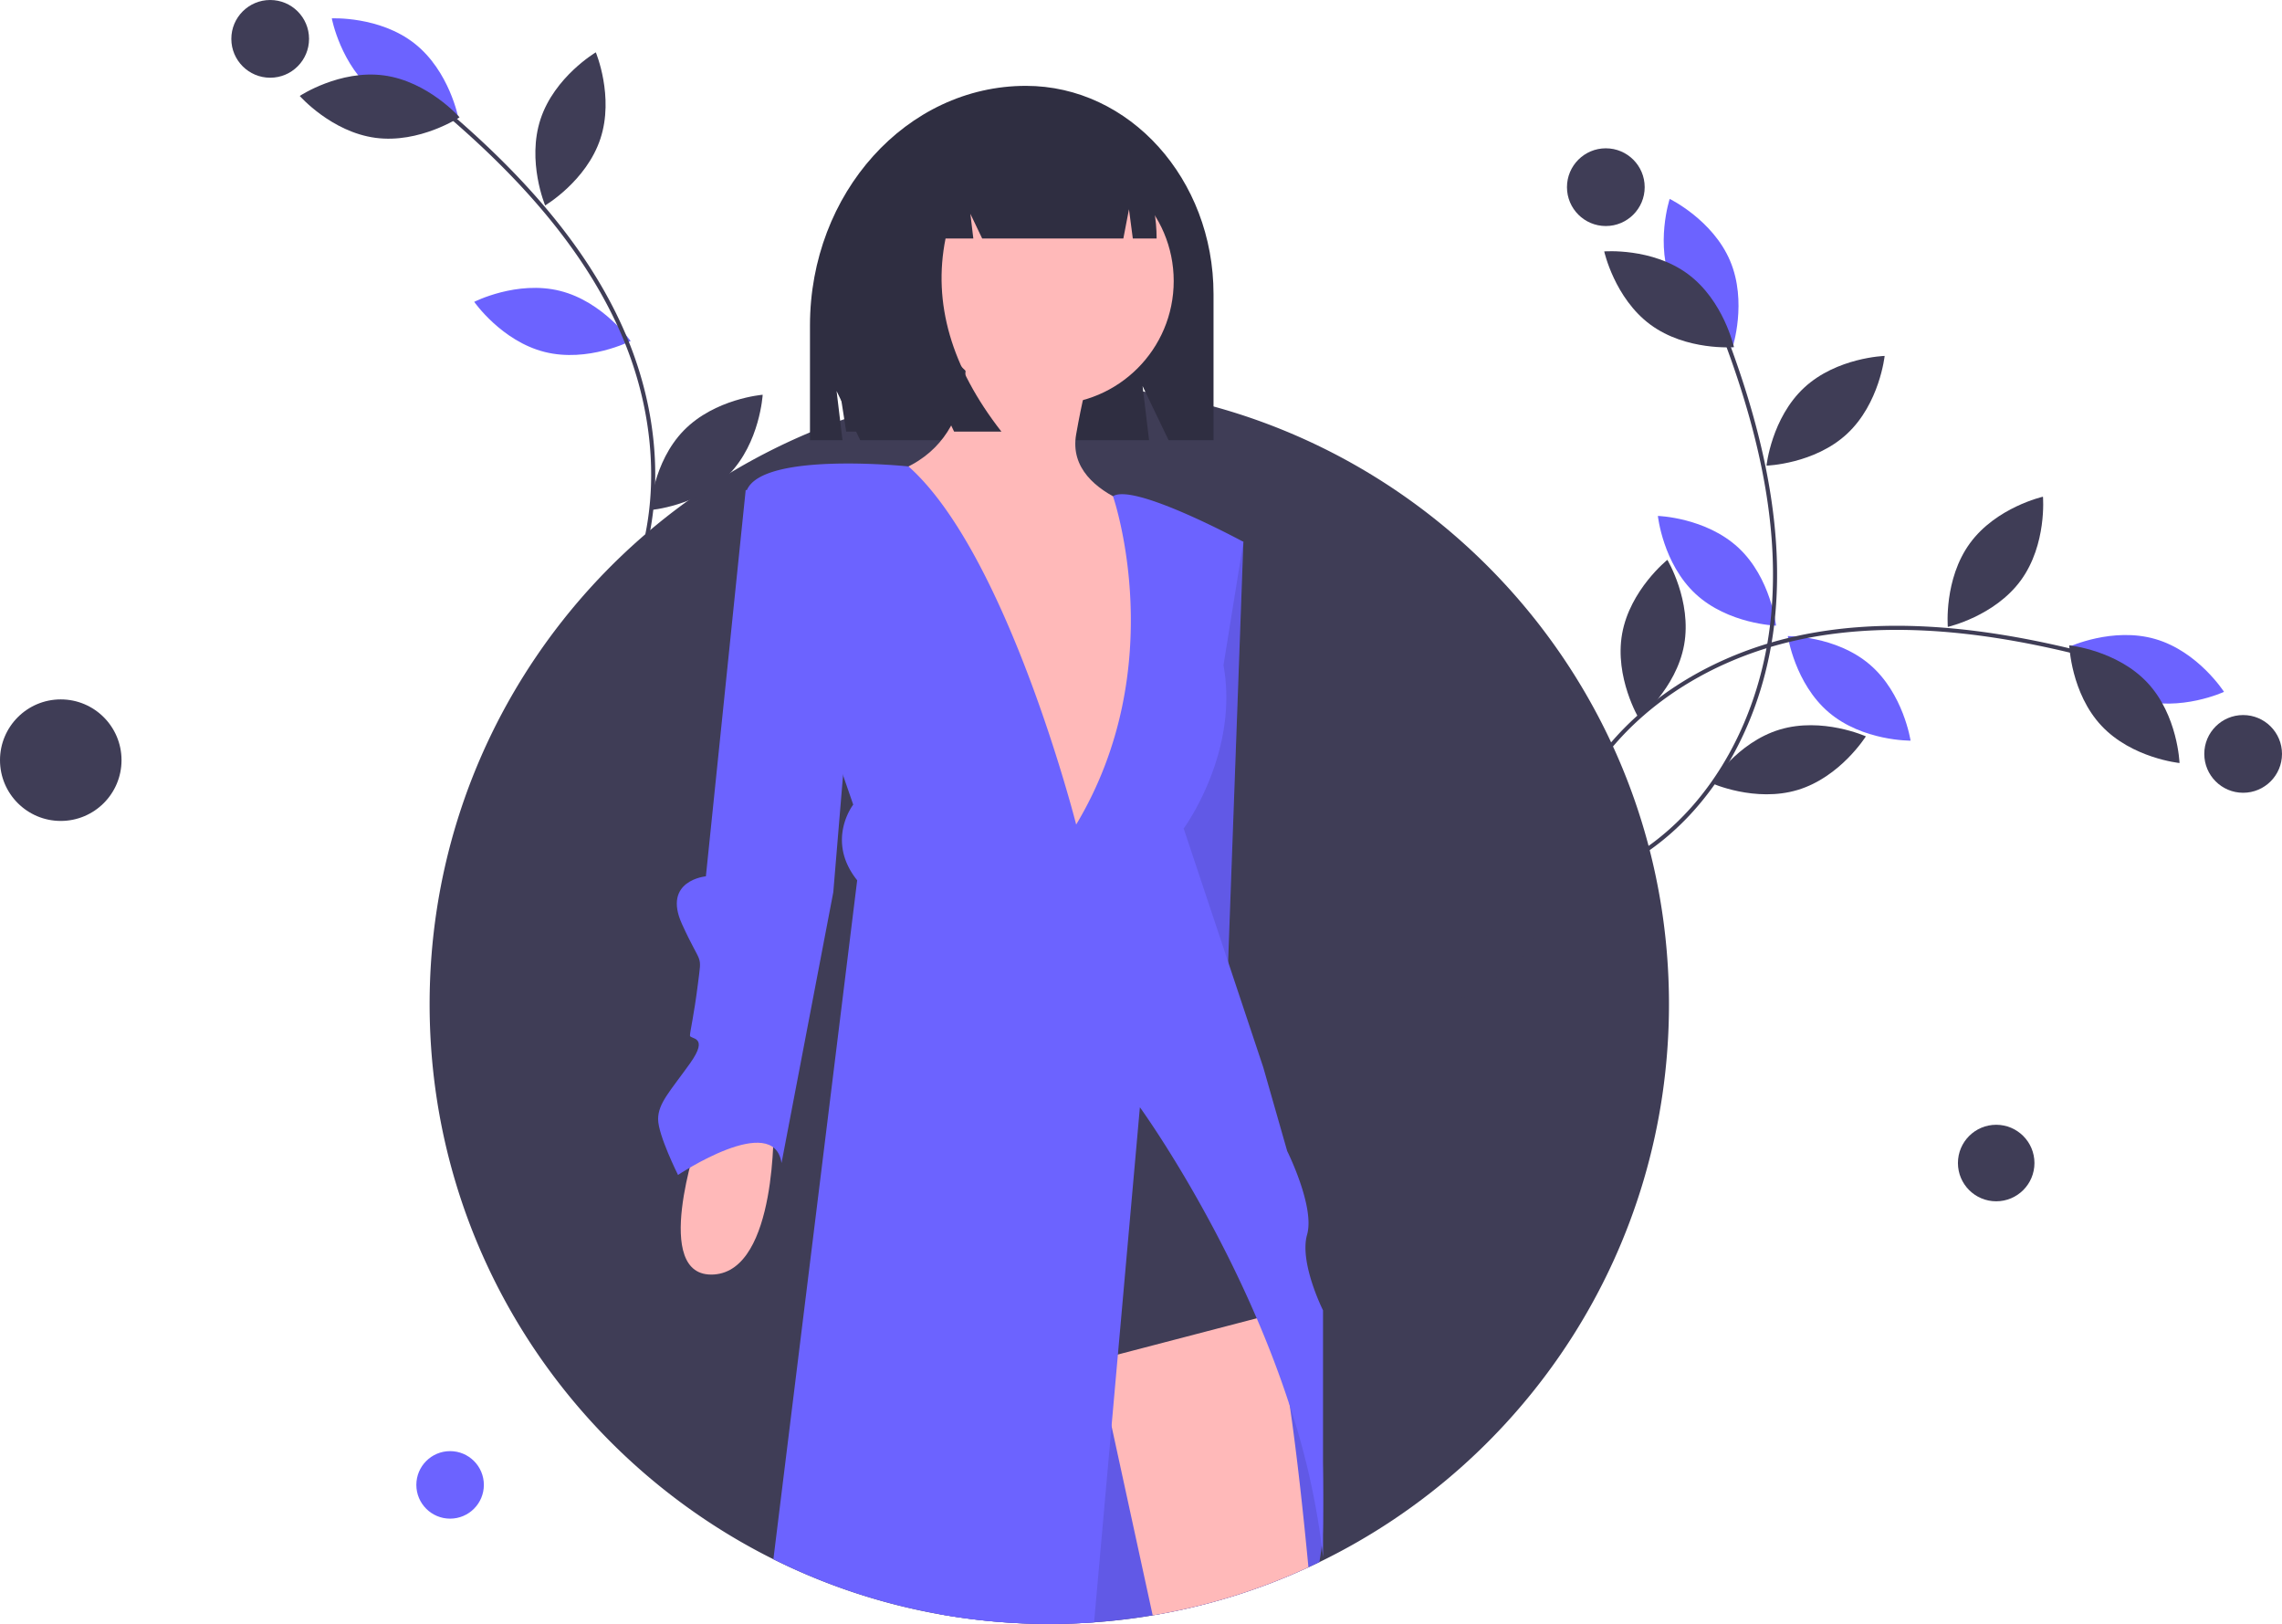 <svg xmlns="http://www.w3.org/2000/svg" width="1220.979" height="868.809" viewBox="0 0 1220.979 868.809">
  <g id="undraw_swipe_xh98" transform="translate(0 -0.004)">
    <path id="Path_648" data-name="Path 648" d="M947.016,518.008c0,131.321-76.346,244.806-187.073,298.5q-2.89,1.411-5.833,2.747a328.425,328.425,0,0,1-83.338,25.715q-15.445,2.594-31.361,3.743-11.867.853-23.954.854a332.928,332.928,0,0,1-58.532-5.154,329.071,329.071,0,0,1-89.1-29.457C358.8,760.658,283.9,648.07,283.9,518.008c0-137.723,83.973-255.836,203.52-305.92q7.96-3.348,16.14-6.27c.734-.274,1.467-.525,2.2-.788.9-.317,1.795-.624,2.692-.93a329.785,329.785,0,0,1,44.273-11.73h.011c.788-.143,1.576-.3,2.364-.438q7.124-1.314,14.367-2.32c1.7-.23,3.392-.459,5.1-.656,2.648-.339,5.307-.624,7.978-.9q16.233-1.592,32.915-1.608,10,0,19.85.58,7.025.427,13.963,1.116h.01q8.29.854,16.436,2.09c.383.055.767.12,1.138.175a327,327,0,0,1,36.472,7.813C843.8,236.73,947.016,365.316,947.016,518.008Z" transform="translate(-54.033 19.247)" fill="#3f3d56"/>
    <path id="Path_649" data-name="Path 649" d="M349.652,145.143c23.109,5.789,37.749,26.826,37.749,26.826s-22.828,11.652-45.937,5.864-37.748-26.825-37.748-26.825S326.543,139.355,349.652,145.143Z" transform="translate(-49.988 10.486)" fill="#6c63ff"/>
    <path id="Path_650" data-name="Path 650" d="M263.878,63.725c18.71,14.747,44.307,13.468,44.307,13.468s-4.737-25.188-23.447-39.935S240.431,23.79,240.431,23.79,245.168,48.978,263.878,63.725Z" transform="translate(-62.906 -13.962)" fill="#6c63ff"/>
    <path id="Path_651" data-name="Path 651" d="M271.174,49.206C294.787,52.361,311.7,71.62,311.7,71.62s-21.374,14.143-44.987,10.988-40.523-22.414-40.523-22.414S247.562,46.05,271.174,49.206Z" transform="translate(-65.813 -8.862)" fill="#3f3d56"/>
    <path id="Path_652" data-name="Path 652" d="M333.682,74.54c-7.484,22.617,2.444,46.245,2.444,46.245s22.064-13.041,29.548-35.657-2.445-46.244-2.445-46.244S341.167,51.923,333.682,74.54Z" transform="translate(-44.441 -10.875)" fill="#3f3d56"/>
    <path id="Path_653" data-name="Path 653" d="M399.917,210.105c-16.645,17.044-18.083,42.633-18.083,42.633s25.548-2.044,42.192-19.088,18.083-42.633,18.083-42.633S416.562,193.062,399.917,210.105Z" transform="translate(-34.042 20.18)" fill="#3f3d56"/>
    <path id="Path_654" data-name="Path 654" d="M333.851,442.847l2.041-.792a56.816,56.816,0,0,1-2.778-32.946c3.709-16.054,14.985-29.116,25.89-41.747,2.024-2.344,4.042-4.682,6-7.03a178.714,178.714,0,0,0,21.305-30.939c21.858-41.293,22.026-95.846.451-145.931-17.116-39.732-47.412-77.968-92.619-116.892l-1.428,1.658c44.95,38.7,75.055,76.679,92.037,116.1,21.316,49.482,21.176,103.329-.375,144.042a176.625,176.625,0,0,1-21.049,30.559c-1.957,2.338-3.967,4.667-5.983,7-11.079,12.833-22.535,26.1-26.366,42.685a59.026,59.026,0,0,0,2.871,34.231Z" transform="translate(-52.233 -5.224)" fill="#3f3d56"/>
    <circle id="Ellipse_82" data-name="Ellipse 82" cx="20.791" cy="20.791" r="20.791" transform="translate(123.772 0.004)" fill="#3f3d56"/>
    <path id="Path_655" data-name="Path 655" d="M931.17,313.39c-18.137-15.445-43.764-15.136-43.764-15.136s3.779,25.349,21.918,40.793,43.766,15.136,43.766,15.136S949.309,328.834,931.17,313.39Z" transform="translate(69.156 42.068)" fill="#6c63ff"/>
    <path id="Path_656" data-name="Path 656" d="M1049.152,332.3c-22.873-6.659-36.705-28.235-36.705-28.235s23.25-10.78,46.125-4.121,36.705,28.235,36.705,28.235S1072.025,338.958,1049.152,332.3Z" transform="translate(94.681 41.97)" fill="#6c63ff"/>
    <path id="Path_657" data-name="Path 657" d="M1054.264,322.318c-16.287-17.385-41.789-19.958-41.789-19.958s.908,25.614,17.2,43,41.787,19.958,41.787,19.958S1070.553,339.7,1054.264,322.318Z" transform="translate(94.688 42.908)" fill="#3f3d56"/>
    <path id="Path_658" data-name="Path 658" d="M997.584,281.082c-14.059,19.232-39.059,24.88-39.059,24.88s-2.205-25.535,11.852-44.767,39.059-24.88,39.059-24.88S1011.643,261.85,997.584,281.082Z" transform="translate(83.65 29.426)" fill="#3f3d56"/>
    <path id="Path_659" data-name="Path 659" d="M847.105,309.8c-4.2,23.449-24.189,39.488-24.189,39.488s-13.182-21.98-8.982-45.43,24.191-39.488,24.191-39.488S851.307,286.349,847.105,309.8Z" transform="translate(53.991 35.152)" fill="#3f3d56"/>
    <path id="Path_660" data-name="Path 660" d="M741.949,492.862l-.54-2.121a56.814,56.814,0,0,0,28.428-16.882c10.911-12.347,14.99-29.113,18.936-45.328.731-3.009,1.46-6.01,2.23-8.972a178.749,178.749,0,0,1,12.8-35.317c20.906-41.781,65.207-73.616,118.507-85.159,42.282-9.156,91-6.714,148.951,7.461l-.521,2.126c-57.616-14.1-106.019-16.532-147.967-7.448-52.658,11.4-96.4,42.8-117.015,84a176.732,176.732,0,0,0-12.642,34.887c-.766,2.952-1.492,5.94-2.222,8.939-4.007,16.474-8.151,33.507-19.421,46.261A59.03,59.03,0,0,1,741.949,492.862Z" transform="translate(39.357 41.133)" fill="#3f3d56"/>
    <circle id="Ellipse_83" data-name="Ellipse 83" cx="20.791" cy="20.791" r="20.791" transform="translate(1179.397 382.558)" fill="#3f3d56"/>
    <path id="Path_661" data-name="Path 661" d="M872.746,261.859c17.459,16.208,20.148,41.7,20.148,41.7s-25.617-.791-43.076-17-20.148-41.7-20.148-41.7S855.287,245.651,872.746,261.859Z" transform="translate(57.373 31.17)" fill="#6c63ff"/>
    <path id="Path_662" data-name="Path 662" d="M836.758,150.29c9.287,21.938,32.334,33.153,32.334,33.153s7.986-24.353-1.3-46.291S835.457,104,835.457,104,827.471,128.352,836.758,150.29Z" transform="translate(57.903 2.417)" fill="#6c63ff"/>
    <path id="Path_663" data-name="Path 663" d="M850.54,139.406c19.17,14.144,24.705,39.168,24.705,39.168s-25.543,2.092-44.713-12.052-24.705-39.168-24.705-39.168S831.37,125.262,850.54,139.406Z" transform="translate(52.506 7.162)" fill="#3f3d56"/>
    <path id="Path_664" data-name="Path 664" d="M898.08,190.767c-17.459,16.211-20.143,41.7-20.143,41.7s25.615-.794,43.072-17,20.145-41.7,20.145-41.7S915.537,174.557,898.08,190.767Z" transform="translate(67.224 16.657)" fill="#3f3d56"/>
    <path id="Path_665" data-name="Path 665" d="M889.914,340.2c-22.8,6.912-36.389,28.641-36.389,28.641s23.369,10.521,46.168,3.608,36.391-28.641,36.391-28.641S912.713,333.288,889.914,340.2Z" transform="translate(62.241 50.151)" fill="#3f3d56"/>
    <path id="Path_666" data-name="Path 666" d="M739.454,516.093l2.17.289a56.82,56.82,0,0,1,13.442-30.207c10.987-12.279,27.161-18.29,42.8-24.1,2.9-1.079,5.8-2.155,8.649-3.266A178.7,178.7,0,0,0,840.1,441.964c39.051-25.647,65.489-73.367,70.721-127.65,4.15-43.062-3.97-91.165-24.823-147.057l-2.05.765c20.734,55.573,28.812,103.358,24.694,146.082C903.474,367.733,877.4,414.847,838.9,440.134a176.631,176.631,0,0,1-33.171,16.633c-2.841,1.106-5.725,2.178-8.619,3.253-15.891,5.906-32.324,12.012-43.671,24.7A59.023,59.023,0,0,0,739.454,516.093Z" transform="translate(38.957 15.329)" fill="#3f3d56"/>
    <circle id="Ellipse_84" data-name="Ellipse 84" cx="20.791" cy="20.791" r="20.791" transform="translate(838.403 79.348)" fill="#3f3d56"/>
    <path id="Path_667" data-name="Path 667" d="M568.438,53.771h0c55.443,0,100.39,49.88,100.39,111.411v78.175H644.786l-13.921-28.965,3.479,28.964H479.8l-12.653-26.331,3.163,26.331h-17.4V181.975C452.915,111.17,504.636,53.771,568.438,53.771Z" transform="translate(-19.533 -7.836)" fill="#2f2e41"/>
    <path id="Path_668" data-name="Path 668" d="M404.679,523.191s-25.563,74.561,8.521,72.431,31.954-80.952,31.954-80.952Z" transform="translate(-31.257 86.245)" fill="#ffb9b9"/>
    <path id="Path_669" data-name="Path 669" d="M455.727,233.373H432.293l-21.3,206.639s-23.434,2.13-12.782,25.563,10.651,14.912,8.521,31.954-4.261,25.564-4.261,27.694,10.652,0,0,14.912-17.042,21.3-17.042,29.824,10.651,29.824,10.651,29.824,51.127-34.084,55.388-6.391l27.693-144.86,8.522-102.254Z" transform="translate(-33.309 28.825)" fill="#6c63ff"/>
    <path id="Path_670" data-name="Path 670" d="M544.12,240.75h17.042l-8.521,234.332-42.605-89.473Z" transform="translate(104.11 49.142)" fill="#6c63ff"/>
    <path id="Path_671" data-name="Path 671" d="M544.12,240.75h17.042l-8.521,234.332-42.605-89.473Z" transform="translate(104.11 49.142)" opacity="0.1"/>
    <path id="Path_672" data-name="Path 672" d="M718.437,718.849q-.1,5.729-.711,11.349-.312,3-.777,5.975c-.152.962-.307,1.915-.48,2.866q-2.89,1.412-5.833,2.748A328.443,328.443,0,0,1,627.3,767.5q-15.444,2.594-31.361,3.742-11.868.855-23.953.854a332.918,332.918,0,0,1-58.531-5.154L496.883,595.8l72.265-11.118,43.979-6.773,51.649-7.943,19.466-3,6.5-1s25.781,23.932,27.7,127.875Q718.65,705.647,718.437,718.849Z" transform="translate(-10.557 96.716)" fill="#6c63ff"/>
    <path id="Path_673" data-name="Path 673" d="M718.437,718.849q-.1,5.729-.711,11.349-.312,3-.777,5.975c-.152.962-.307,1.915-.48,2.866q-2.89,1.412-5.833,2.748A328.443,328.443,0,0,1,627.3,767.5q-15.444,2.594-31.361,3.742-11.868.855-23.953.854a332.918,332.918,0,0,1-58.531-5.154L496.883,595.8l72.265-11.118,43.979-6.773,51.649-7.943,19.466-3,6.5-1s25.781,23.932,27.7,127.875Q718.65,705.647,718.437,718.849Z" transform="translate(-10.557 96.716)" opacity="0.1"/>
    <path id="Path_674" data-name="Path 674" d="M694.383,737.306a328.522,328.522,0,0,1-83.337,25.715l-22.017-101.3-7.693-35.354L576.5,604.1s7.431-2.681,18.175-5.865c18.91-5.6,48.094-12.737,65.164-9.521,4.4.821,7.987,2.332,10.395,4.738,1.456,1.456,2.9,4.409,4.313,8.6,3.468,10.23,6.806,27.838,9.869,48.9C688.211,676.924,691.6,708.153,694.383,737.306Z" transform="translate(5.694 101.197)" fill="#ffb9b9"/>
    <circle id="Ellipse_85" data-name="Ellipse 85" cx="66.039" cy="66.039" r="66.039" transform="translate(495.914 84.318)" fill="#ffb9b9"/>
    <path id="Path_675" data-name="Path 675" d="M530.15,169.683s8.522,53.257-40.475,68.169S594.061,467.924,594.061,467.924s68.169-189.6,51.126-206.639c0,0-61.778-8.521-55.388-44.736s10.652-40.476,10.652-40.476Z" transform="translate(-14 15.825)" fill="#ffb9b9"/>
    <path id="Path_676" data-name="Path 676" d="M449.883,653.767l146.99-38.345L518.052,419.434Z" transform="translate(91.832 85.617)" fill="#3f3d56"/>
    <path id="Path_677" data-name="Path 677" d="M733.243,674.626V806.7c-.219-2.068-.448-4.136-.711-6.2a402.383,402.383,0,0,0-17.06-74.759c-5.308-16.359-11.358-32.083-17.705-46.856Q694.369,671,690.9,663.5c-3.754-8.119-7.551-15.889-11.314-23.231-22.946-44.886-44.328-74.289-44.328-74.289l-7.321,82.233-2.2,24.807-2.244,25.233-3.4,38.255-9.346,105.037q-11.867.853-23.952.854a332.921,332.921,0,0,1-58.532-5.155,329.052,329.052,0,0,1-89.1-29.457L484,444.549c-17.038-21.3-2.124-40.476-2.124-40.476l-5.437-15.713L424.347,237.911a9.887,9.887,0,0,1,.635-2.123c8.775-20.769,86.468-12.66,86.468-12.66,53.017,47,89.718,191.6,89.718,191.6,50.686-84.487,20.232-174.084,19.708-175.617l-.012-.011v-.011c11.183-7.342,69.77,24.38,69.77,24.38L679.986,329.51c8.523,46.867-21.3,87.344-21.3,87.344L682.47,488.21l18.821,56.463,12.781,44.733s14.914,29.829,10.646,44.743S733.243,674.626,733.243,674.626Z" transform="translate(-25.364 26.415)" fill="#6c63ff"/>
    <path id="Path_678" data-name="Path 678" d="M524.381,79.02c10.079-12.979,24.945-21.2,41.541-21.2h1.972c38,0,68.808,34.387,68.808,76.805H623.968l-2.057-15.652L618.9,134.626H543.375l-6.327-13.242,1.583,13.242H523.773q-10.4,51.645,29.884,103.29H528.349L515.7,211.432l3.163,26.484H470.613L461.123,177C461.123,131.382,487.63,92.7,524.381,79.02Z" transform="translate(-17.857 -7.009)" fill="#2f2e41"/>
    <circle id="Ellipse_87" data-name="Ellipse 87" cx="18.062" cy="18.062" r="18.062" transform="translate(222.763 776.364)" fill="#6c63ff"/>
    <circle id="Ellipse_88" data-name="Ellipse 88" cx="32.511" cy="32.511" r="32.511" transform="translate(0 374.187)" fill="#3f3d56"/>
    <circle id="Ellipse_89" data-name="Ellipse 89" cx="20.47" cy="20.47" r="20.47" transform="translate(1047.588 601.766)" fill="#3f3d56"/>
  </g>
</svg>
